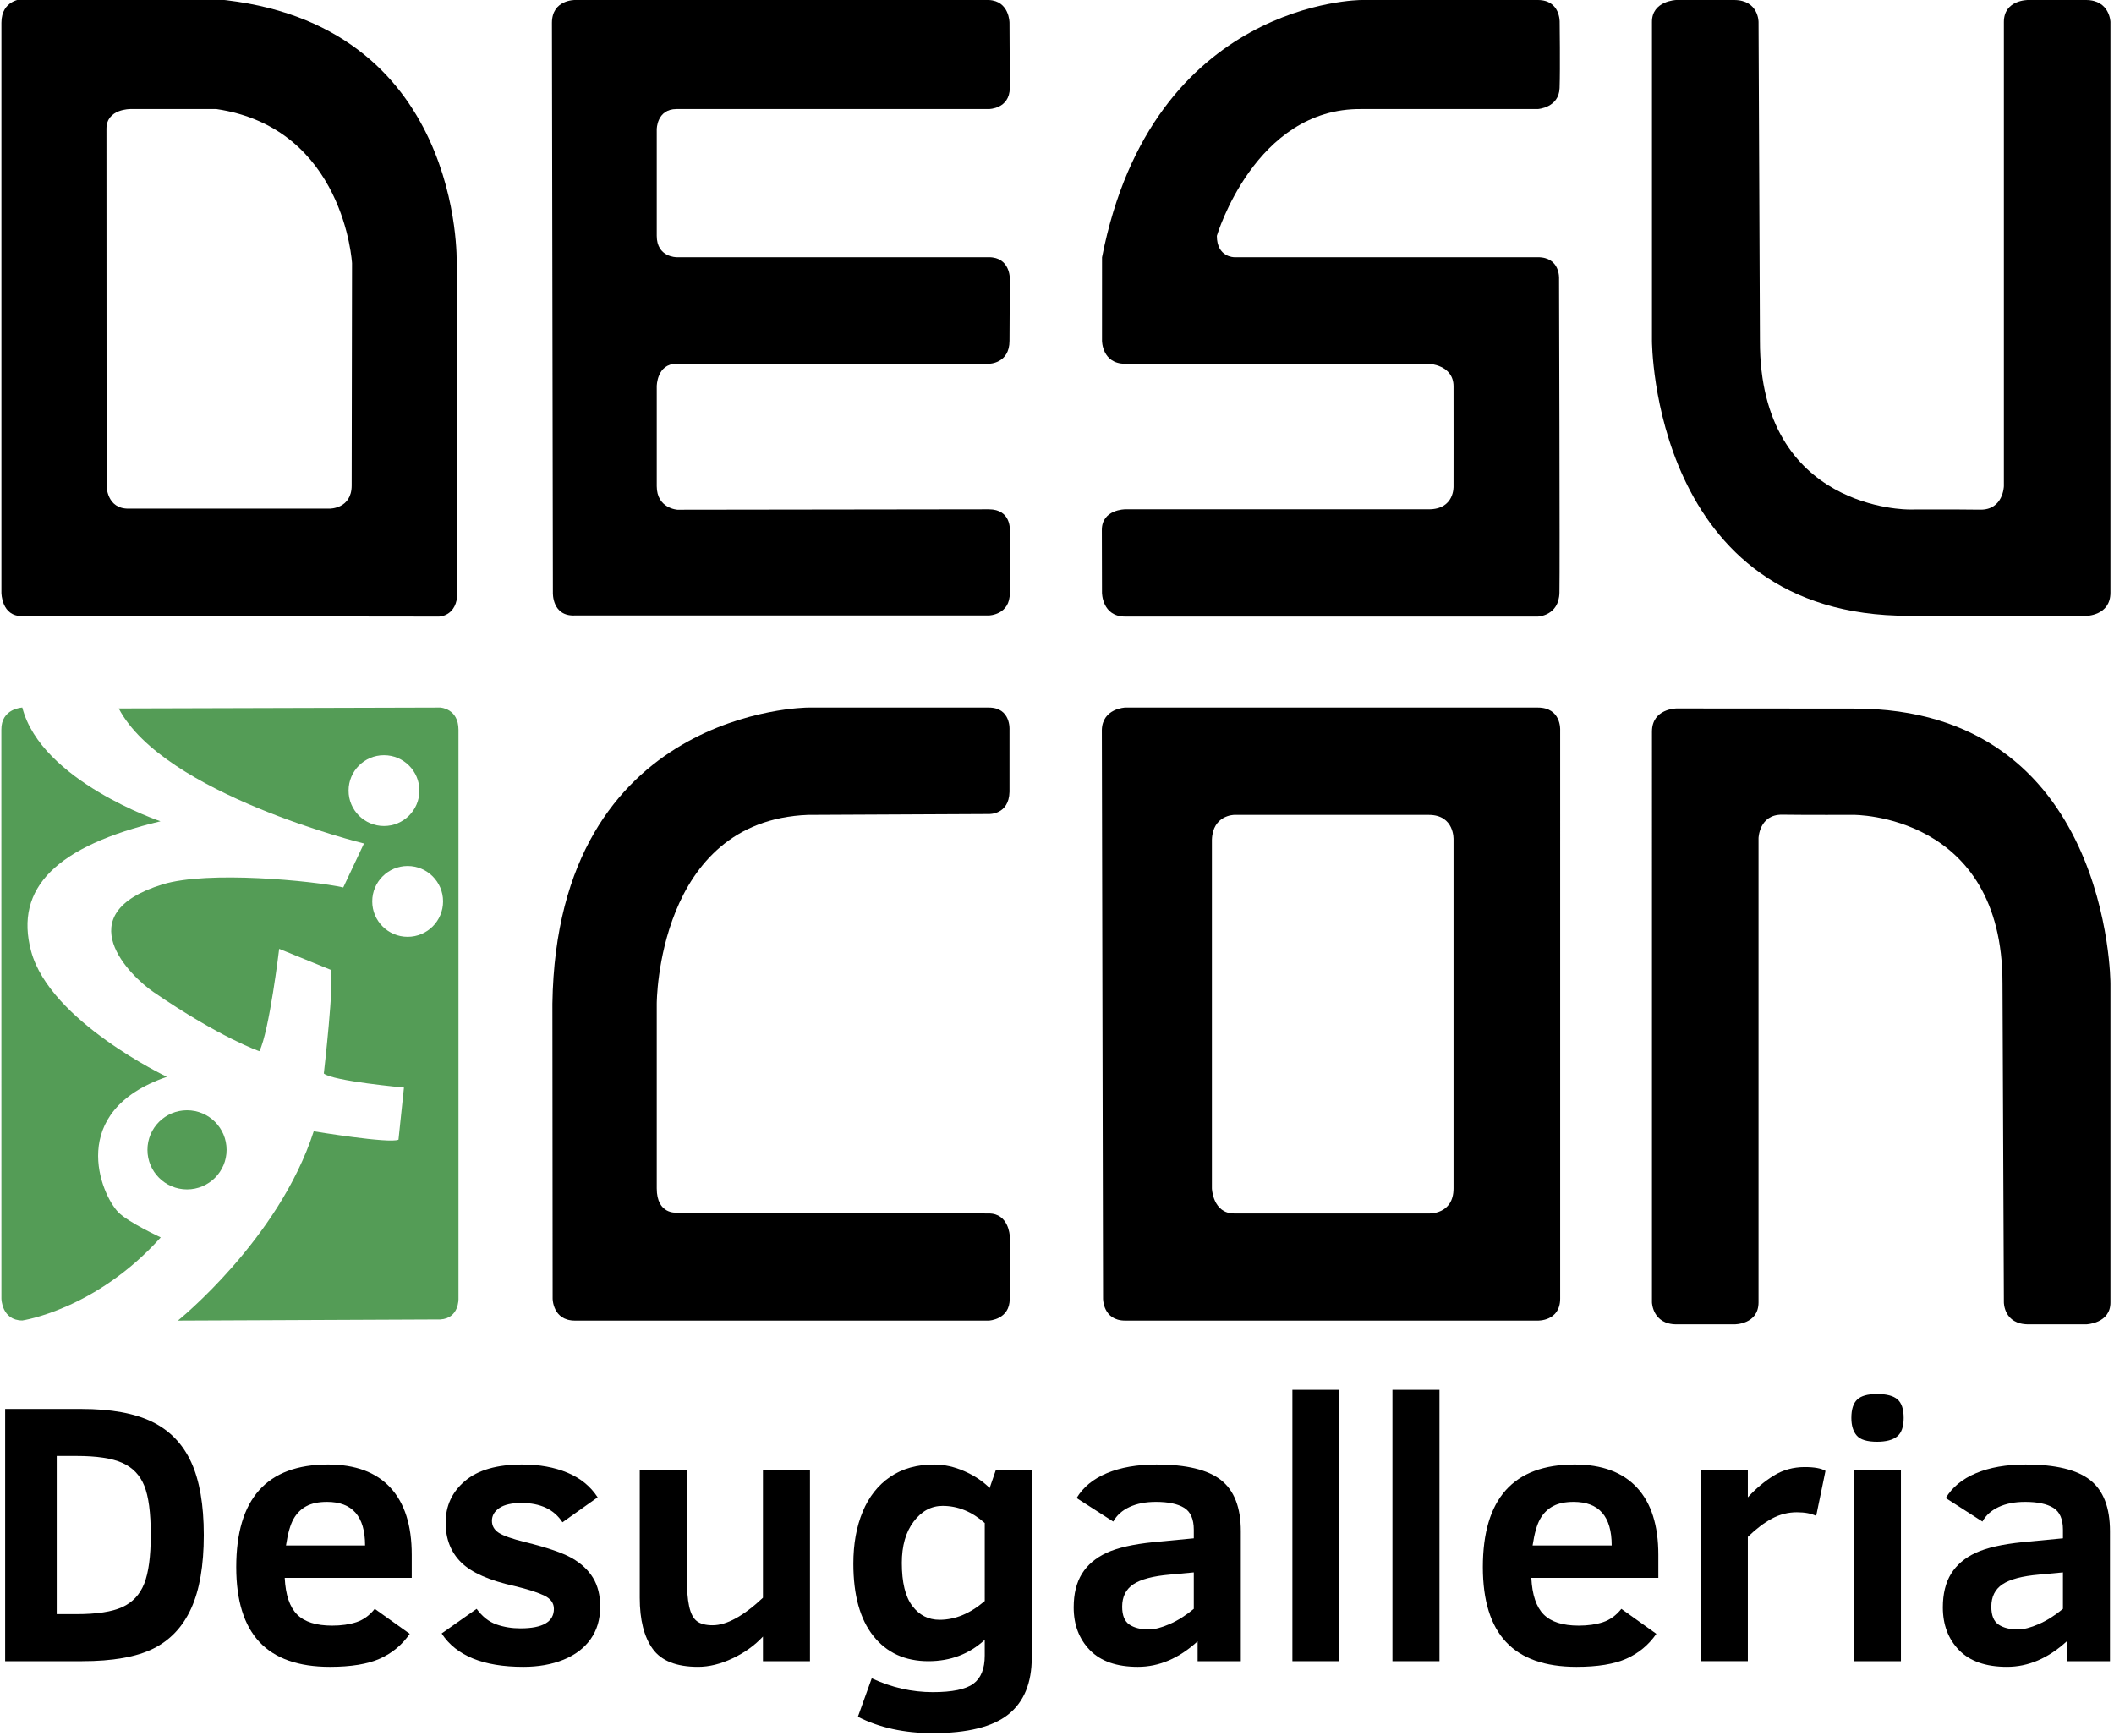 <?xml version="1.0" encoding="utf-8"?>
<!-- Generator: Adobe Illustrator 15.1.0, SVG Export Plug-In . SVG Version: 6.00 Build 0)  -->
<!DOCTYPE svg PUBLIC "-//W3C//DTD SVG 1.1//EN" "http://www.w3.org/Graphics/SVG/1.1/DTD/svg11.dtd">
<svg version="1.1" xmlns="http://www.w3.org/2000/svg" xmlns:xlink="http://www.w3.org/1999/xlink" x="0px" y="0px" width="853px"
	 height="700.5px" viewBox="0 0 853 700.5" enable-background="new 0 0 853 700.5" xml:space="preserve">
<g id="Layer_2">
	<path d="M86.716-0.389H9c0,0-8.432,0.277-8.432,9.556v230c0,0,0.003,9.615,8.432,9.405l168.049,0.209c0,0,7.521,0.054,7.521-9.892
		l-0.294-132.667C184.275,106.223,187.216,8.444,86.716-0.389z M141.899,195.89c0,9.424-8.851,9.333-8.851,9.333h-81
		c-9.041,0.25-9.041-9.25-9.041-9.25L42.951,51.89c0.057-8.042,9.715-7.89,9.715-7.89h34.667
		c51.667,7.667,54.713,62.223,54.713,62.223L141.899,195.89z"/>
	<path d="M222.707,9.167l0.384,230c0,0-0.384,9.615,8.911,9.164h167c0,0,8.58-0.164,8.457-9.164l0.001-25.333
		c0,0,0.542-8.333-8.458-8.333l-125.668,0.167c0,0-8.333-0.5-8.333-9.5v-40.333c0,0,0.001-9.064,8.001-9.064h126
		c0,0,8.333,0,8.333-9.27l0.132-25c0,0,0.201-8.718-8.466-8.718h-126c0,0-8.001,0.052-8.001-8.615v-43c0,0,0.001-8.167,8.001-8.167
		h126c0,0,8.333,0,8.466-8.5l-0.133-26.333c0,0,0-8.778-8.333-9.167h-167C232.001,0,222.745-0.166,222.707,9.167z"/>
	<path d="M444.667,103.833L444.66,137.5c0,0,0.007,9.27,9.34,9.27s122.5,0,122.5,0s9.964,0.396,10,9.064s0,40.333,0,40.333
		s0.5,9.333-10,9.333s-122.5,0-122.5,0s-9.408,0-9.408,8.333s0.058,25.333,0.058,25.333s0.018,9.615,9.351,9.615s166.5,0,166.5,0
		s8.522-0.287,8.73-9.615S629.08,112.5,629.08,112.5s0.587-8.718-8.58-8.718s-122.5,0-122.5,0s-7,0.052-7-8.615
		c0,0,15.333-51.667,58.334-51.167H620.5c0,0,8.53-0.497,8.796-8.5s0.027-26.576,0.027-26.576S629.666,0,620.5,0s-71.166,0-71.166,0
		S465,0,444.667,103.833z"/>
	<path d="M666.568,8.909V137.5c0,0-0.001,111.282,103.765,110.964l71.334,0.047c0,0,9.898-0.011,9.898-9.344l0.003-230.329
		c0,0-0.234-8.838-9.901-8.838s-23.334,0-23.334,0s-9.765-0.125-9.765,8.854s0,187.313,0,187.313s-0.235,9.618-9.568,9.476
		s-28.667-0.066-28.667-0.066S710,206.167,710.129,137.5L709.573,8.893c0,0,0.094-8.893-9.906-8.893s-23.334,0-23.334,0
		S666.47,0.318,666.568,8.909z"/>
	<g>
		<path fill="#549C56" d="M0.545,294.5L0.571,524c0,0,0.094,8.766,8.428,8.813c0,0,29.667-4.313,55.859-33.512
			c0,0-13.13-6.072-17.113-10.154C40.714,481.94,26.672,448.5,67.333,434.5c0,0-47.182-22.444-54.768-50.667
			c-6.899-25.666,10.449-42.503,52.188-52.435c0,0-48.087-16.231-55.754-45.898C9,285.5,0.423,285.833,0.545,294.5z"/>
		<path fill="#549C56" d="M185,524V294.5c0-8.667-7.334-9-7.334-9l-129.757,0.361c18.243,34.695,98.951,54.5,98.951,54.5
			l-8.353,17.736c-12.159-2.72-54.72-6.83-72.846-1.256c-38.995,11.991-12.892,37.17-3.747,43.435
			c27.085,18.557,42.752,23.89,42.752,23.89c4-8,7.98-41.305,7.98-41.305l20.765,8.445c1.607,4.105-2.746,41.859-2.746,41.859
			c3.662,3.069,32.333,5.667,32.333,5.667l-2.207,21.028c-3.541,1.694-34.2-3.38-34.2-3.38c-14.074,43.648-54.81,76.38-54.81,76.38
			l105.883-0.462C185.332,531.938,185,524,185,524z M140.648,319.011c0-7.893,6.397-14.289,14.289-14.289
			c7.892,0,14.289,6.396,14.289,14.289c0,7.892-6.397,14.288-14.289,14.288C147.045,333.299,140.648,326.902,140.648,319.011z
			 M164.488,378.011c-7.891,0-14.289-6.396-14.289-14.288c0-7.893,6.397-14.289,14.289-14.289c7.892,0,14.289,6.396,14.289,14.289
			C178.776,371.614,172.379,378.011,164.488,378.011z"/>
		<circle fill="#549C56" cx="75.464" cy="463.964" r="15.964"/>
	</g>
	<path d="M399.001,532.861c0,0,8.515-0.362,8.424-8.861l0.001-25.41c0,0-0.424-8.952-8.425-8.952l-126-0.355
		c0,0-8.001,0.884-8.001-9.782s0-74.5,0-74.5s0-73.831,61-76.19l73.001-0.35c0,0,8.103,0.374,8.333-8.96v-25c0,0,0.668-9-8.333-9
		H326c0,0-101.333,0.361-103.105,119.5l0.096,119c0,0,0.013,8.861,9.011,8.861"/>
	<path d="M620.5,285.5H454c0,0-9.151,0.331-9.408,9l0.491,229.5c0,0-0.084,8.861,8.917,8.861h166.5c0,0,9.029,0.304,9.029-8.861
		V294.5C629.529,294.5,629.999,285.5,620.5,285.5z M586.5,338.835V479.5c0,10.665-10,10.138-10,10.138H498
		c-8.668,0-9-10.138-9-10.138V338.835c0.332-10,9-10.025,9-10.025h78.5C586.999,328.81,586.5,338.835,586.5,338.835z"/>
	<path d="M851.564,525.463v-128.59c0,0,0.001-111.281-103.765-110.965l-71.334-0.047c0,0-9.898,0.012-9.898,9.344l-0.003,230.329
		c0,0,0.234,8.838,9.901,8.838s23.334,0,23.334,0s9.765,0.125,9.765-8.854c0-8.979,0-187.313,0-187.313s0.235-9.617,9.568-9.475
		s28.667,0.066,28.667,0.066s60.333-0.59,60.204,68.076l0.556,128.606c0,0-0.094,8.893,9.906,8.893s23.334,0,23.334,0
		S851.663,534.054,851.564,525.463z"/>
	<g>
		<path d="M82.233,619.399c0,12.257-1.691,22.111-5.074,29.563c-3.383,7.453-8.482,12.869-15.296,16.252
			c-6.815,3.383-16.399,5.074-28.754,5.074H2.076V568.511h30.739c12.011,0,21.558,1.74,28.643,5.221
			c7.084,3.482,12.318,8.911,15.701,16.289C80.542,597.399,82.233,607.192,82.233,619.399z M60.833,619.252
			c0-8.873-0.871-15.454-2.61-19.745c-1.741-4.289-4.695-7.365-8.861-9.229c-4.168-1.863-10.345-2.795-18.532-2.795h-7.942v63.832
			h7.942c8.187,0,14.351-0.943,18.495-2.832c4.143-1.887,7.097-5.037,8.861-9.449C59.951,634.622,60.833,628.028,60.833,619.252z"/>
		<path d="M114.884,636.681c0.343,6.864,2.01,11.792,5.001,14.781c2.99,2.991,7.696,4.486,14.119,4.486
			c3.725,0,6.998-0.466,9.817-1.397c2.819-0.931,5.282-2.721,7.391-5.368l14.12,10.074c-3.089,4.462-7.097,7.796-12.023,10.002
			c-4.927,2.206-11.656,3.309-20.187,3.309c-12.698,0-22.172-3.333-28.423-10.001c-6.25-6.667-9.376-16.741-9.376-30.225
			c0-27.601,12.354-41.402,37.063-41.402c10.981,0,19.352,3.102,25.113,9.303c5.76,6.203,8.641,15.235,8.641,27.1v9.339H114.884z
			 M147.314,623.591c0-11.717-5.124-17.575-15.37-17.575c-3.383,0-6.153,0.576-8.31,1.728c-2.158,1.152-3.886,2.868-5.185,5.148
			c-1.3,2.279-2.316,5.846-3.052,10.699H147.314z"/>
		<path d="M242.179,648.3c0,5.1-1.287,9.463-3.861,13.09c-2.574,3.629-6.227,6.398-10.957,8.311
			c-4.732,1.911-10.137,2.867-16.215,2.867c-16.13,0-27.111-4.485-32.945-13.457l14.12-9.928c2.304,3.138,4.964,5.233,7.979,6.287
			c3.015,1.055,6.238,1.581,9.67,1.581c9.02,0,13.531-2.622,13.531-7.868c0-2.304-1.275-4.081-3.824-5.332
			c-2.55-1.25-6.545-2.537-11.987-3.86c-10.248-2.255-17.454-5.442-21.621-9.561c-4.167-4.118-6.251-9.461-6.251-16.031
			c0-6.813,2.611-12.428,7.832-16.84s12.906-6.619,23.054-6.619c6.913,0,13.004,1.104,18.274,3.31
			c5.27,2.206,9.327,5.516,12.171,9.928l-14.193,10.075c-3.383-5.196-8.898-7.795-16.546-7.795c-3.923,0-6.889,0.674-8.898,2.021
			c-2.011,1.35-3.015,3.077-3.015,5.185c0,2.011,0.906,3.616,2.721,4.817c1.813,1.201,5.393,2.463,10.737,3.787
			c8.775,2.157,15.039,4.302,18.789,6.435s6.593,4.78,8.53,7.942C241.211,639.807,242.179,643.692,242.179,648.3z"/>
		<path d="M307.85,670.288v-9.928c-3.335,3.579-7.416,6.508-12.245,8.788c-4.829,2.279-9.475,3.419-13.936,3.419
			c-8.727,0-14.831-2.414-18.311-7.243c-3.481-4.828-5.221-11.704-5.221-20.628v-51.55h18.973v42.505
			c0,5.441,0.318,9.609,0.956,12.502c0.636,2.893,1.679,4.89,3.125,5.993c1.446,1.103,3.567,1.654,6.361,1.654
			c5.637,0,12.403-3.701,20.297-11.104v-51.55h18.973v77.142H307.85z"/>
		<path d="M416.319,668.817c0,10.295-3.162,17.955-9.486,22.98s-16.473,7.538-30.445,7.538c-11.521,0-21.597-2.206-30.225-6.618
			l5.589-15.517c7.991,3.725,16.203,5.589,24.636,5.589c7.843,0,13.298-1.129,16.362-3.383c3.063-2.256,4.596-6.056,4.596-11.398
			v-6.325c-6.276,5.736-13.851,8.604-22.724,8.604c-9.413,0-16.816-3.383-22.208-10.148c-5.394-6.766-8.089-16.497-8.089-29.194
			c0-7.942,1.262-14.94,3.787-20.996c2.524-6.054,6.226-10.736,11.104-14.046c4.877-3.309,10.773-4.964,17.686-4.964
			c4.069,0,8.137,0.896,12.208,2.685c4.068,1.79,7.476,4.058,10.222,6.803l2.5-7.28h14.487V668.817z M397.346,614.546
			c-5.197-4.607-10.86-6.913-16.988-6.913c-4.608,0-8.506,2.108-11.692,6.324c-3.188,4.218-4.78,9.781-4.78,16.693
			c0,7.845,1.409,13.63,4.229,17.355c2.819,3.727,6.483,5.589,10.994,5.589c6.275,0,12.354-2.524,18.238-7.574V614.546z"/>
		<path d="M483.239,670.288v-8.016c-7.501,6.864-15.542,10.295-24.121,10.295c-8.53,0-14.978-2.242-19.34-6.729
			c-4.364-4.485-6.546-10.233-6.546-17.245c0-5.489,1.115-10.025,3.347-13.604c2.23-3.578,5.539-6.385,9.928-8.42
			c4.387-2.034,10.699-3.468,18.936-4.302l16.253-1.545v-3.456c0-4.313-1.3-7.268-3.898-8.861c-2.599-1.593-6.397-2.39-11.398-2.39
			c-4.118,0-7.66,0.687-10.626,2.059c-2.967,1.373-5.16,3.335-6.582,5.883l-14.781-9.486c2.599-4.362,6.667-7.709,12.208-10.038
			c5.539-2.327,12.231-3.493,20.076-3.493c12.011,0,20.676,2.097,25.995,6.288s7.979,11.067,7.979,20.628v52.433H483.239z
			 M481.695,634.475l-9.634,0.883c-6.815,0.588-11.729,1.888-14.745,3.897c-3.015,2.011-4.522,5.025-4.522,9.045
			c0,3.53,0.98,5.945,2.941,7.244s4.56,1.948,7.796,1.948c2.304,0,5.11-0.723,8.42-2.169c3.309-1.445,6.557-3.493,9.744-6.141
			V634.475z"/>
		<path d="M521.479,670.288V560.789h18.973v109.499H521.479z"/>
		<path d="M561.853,670.288V560.789h18.973v109.499H561.853z"/>
		<path d="M617.89,636.681c0.342,6.864,2.01,11.792,5,14.781c2.99,2.991,7.696,4.486,14.12,4.486c3.725,0,6.997-0.466,9.817-1.397
			c2.818-0.931,5.282-2.721,7.391-5.368l14.119,10.074c-3.089,4.462-7.097,7.796-12.023,10.002
			c-4.928,2.206-11.656,3.309-20.187,3.309c-12.698,0-22.172-3.333-28.423-10.001c-6.251-6.667-9.376-16.741-9.376-30.225
			c0-27.601,12.354-41.402,37.063-41.402c10.981,0,19.353,3.102,25.113,9.303c5.76,6.203,8.641,15.235,8.641,27.1v9.339H617.89z
			 M650.32,623.591c0-11.717-5.124-17.575-15.37-17.575c-3.383,0-6.153,0.576-8.31,1.728c-2.158,1.152-3.887,2.868-5.185,5.148
			c-1.3,2.279-2.316,5.846-3.052,10.699H650.32z"/>
		<path d="M732.83,611.678c-1.961-0.98-4.56-1.471-7.795-1.471c-3.53,0-6.876,0.846-10.038,2.537s-6.41,4.155-9.744,7.391v50.153
			H686.28v-77.142h18.973v11.03c3.236-3.529,6.717-6.446,10.442-8.751c3.726-2.304,7.894-3.456,12.502-3.456
			c3.922,0,6.716,0.515,8.384,1.544L732.83,611.678z"/>
		<path d="M768.129,572.114c0,3.579-0.883,6.079-2.647,7.501s-4.462,2.133-8.089,2.133c-4.021,0-6.755-0.834-8.2-2.501
			c-1.446-1.666-2.169-4.044-2.169-7.133c0-3.432,0.783-5.895,2.353-7.391c1.569-1.495,4.24-2.243,8.017-2.243
			c3.823,0,6.568,0.724,8.236,2.169C767.295,566.097,768.129,568.584,768.129,572.114z M748.053,670.288v-77.142h18.973v77.142
			H748.053z"/>
		<path d="M833.946,670.288v-8.016c-7.501,6.864-15.542,10.295-24.121,10.295c-8.53,0-14.978-2.242-19.34-6.729
			c-4.364-4.485-6.546-10.233-6.546-17.245c0-5.489,1.115-10.025,3.347-13.604c2.23-3.578,5.539-6.385,9.928-8.42
			c4.387-2.034,10.699-3.468,18.936-4.302l16.253-1.545v-3.456c0-4.313-1.3-7.268-3.898-8.861c-2.599-1.593-6.397-2.39-11.398-2.39
			c-4.118,0-7.66,0.687-10.626,2.059c-2.967,1.373-5.16,3.335-6.582,5.883l-14.781-9.486c2.599-4.362,6.667-7.709,12.208-10.038
			c5.539-2.327,12.231-3.493,20.076-3.493c12.011,0,20.676,2.097,25.995,6.288s7.979,11.067,7.979,20.628v52.433H833.946z
			 M832.402,634.475l-9.634,0.883c-6.815,0.588-11.729,1.888-14.745,3.897c-3.015,2.011-4.522,5.025-4.522,9.045
			c0,3.53,0.98,5.945,2.941,7.244s4.56,1.948,7.796,1.948c2.304,0,5.11-0.723,8.42-2.169c3.309-1.445,6.557-3.493,9.744-6.141
			V634.475z"/>
	</g>
</g>
<g id="Layer_3" display="none">
</g>
</svg>
